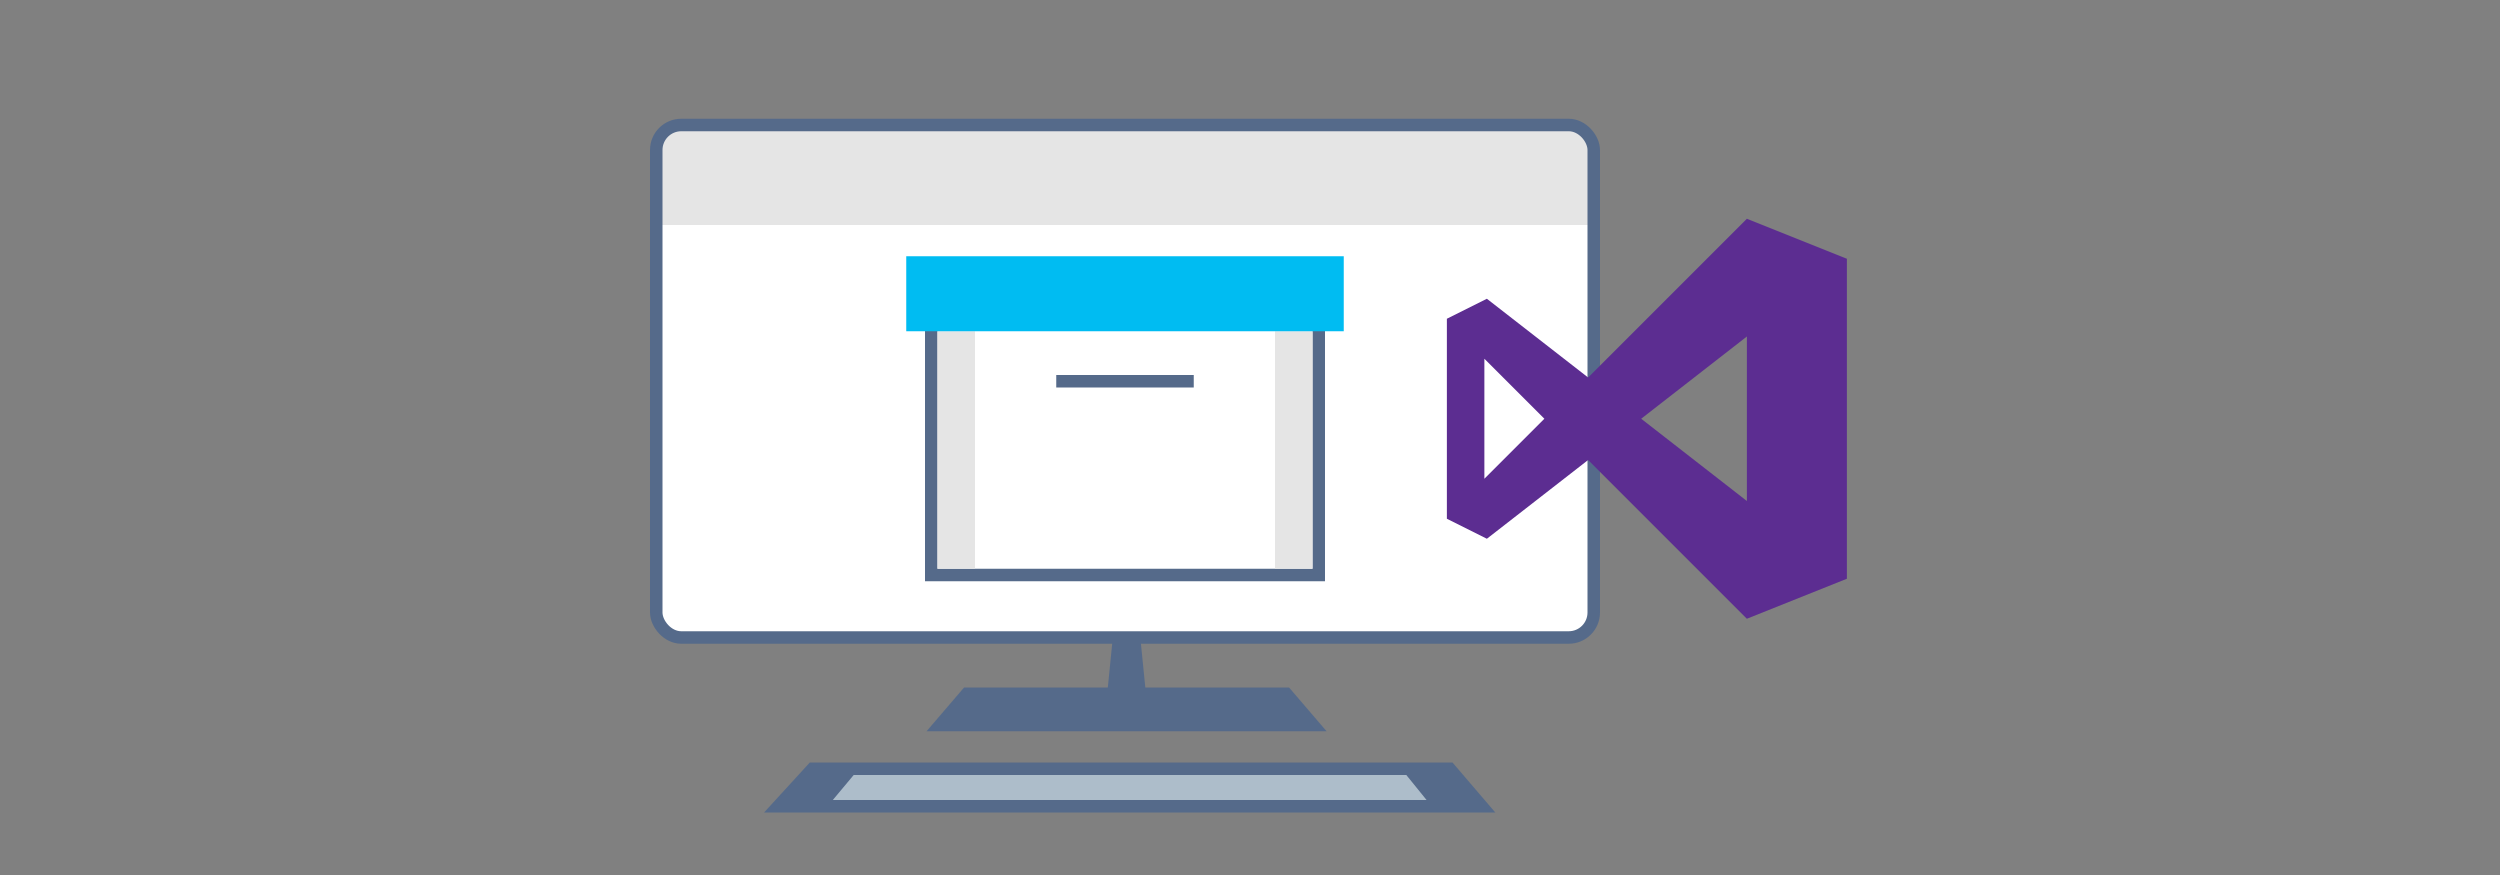 <svg xmlns="http://www.w3.org/2000/svg" viewBox="0 0 400 140">
  <rect x="0" y="0" width="400" height="140" fill="#808080" stroke="none"/>
  <defs>
    <style>
      .cls-1 {
        fill: #556a8a;
      }

      .cls-2 {
        fill: #adbdca;
      }

      .cls-3, .cls-6 {
        fill: #fff;
      }

      .cls-4 {
        fill: #e5e5e5;
      }

      .cls-5 {
        fill: none;
      }

      .cls-5, .cls-6 {
        stroke: #556a8a;
        stroke-miterlimit: 10;
        stroke-width: 2px;
      }

      .cls-7 {
        fill: #00bcf2;
      }

      .cls-8 {
        fill: #5c2d91;
      }
    </style>
  </defs>
  <title>nuget-tools-vs-extensibility</title>
  <g id="Titles">
    <g>
      <g>
        <g>
          <polygon class="cls-1" points="239.25 130 122.25 130 129.57 122 232.4 122 239.25 130"/>
          <polygon class="cls-2" points="228.25 128 133.25 128 136.59 124 225.01 124 228.25 128"/>
          <polygon class="cls-1" points="206.25 110 154.25 110 148.25 117 212.25 117 206.25 110"/>
          <polygon class="cls-1" points="183.75 115 176.75 115 178.15 101 182.35 101 183.75 115"/>
          <rect class="cls-3" x="105" y="20.5" width="150" height="82" rx="4" ry="4" transform="translate(360 123) rotate(180)"/>
          <path class="cls-4" d="M254.5,24V36h-150V24a4,4,0,0,1,4-4H250.53A4,4,0,0,1,254.5,24Z"/>
          <rect class="cls-5" x="105" y="20" width="150" height="82" rx="4" ry="4" transform="translate(360 122) rotate(180)"/>
        </g>
        <g>
          <g>
            <rect class="cls-6" x="149" y="44" width="62" height="48"/>
            <rect class="cls-4" x="150" y="53" width="6" height="38"/>
            <rect class="cls-4" x="204" y="53" width="6" height="38"/>
            <rect class="cls-7" x="145" y="41" width="70" height="12"/>
          </g>
          <rect class="cls-1" x="169" y="60" width="22" height="2"/>
        </g>
      </g>
      <path class="cls-8" d="M279.5,35,254.1,60.4,237.9,47.8,231.5,51V83l6.4,3.2,16.2-12.6L279.5,99l16-6.4V41.4Zm-42,41.6V57.4l9.6,9.6Zm42,3.56L262.59,67,279.5,53.84Z"/>
    </g>
  </g>
</svg>
